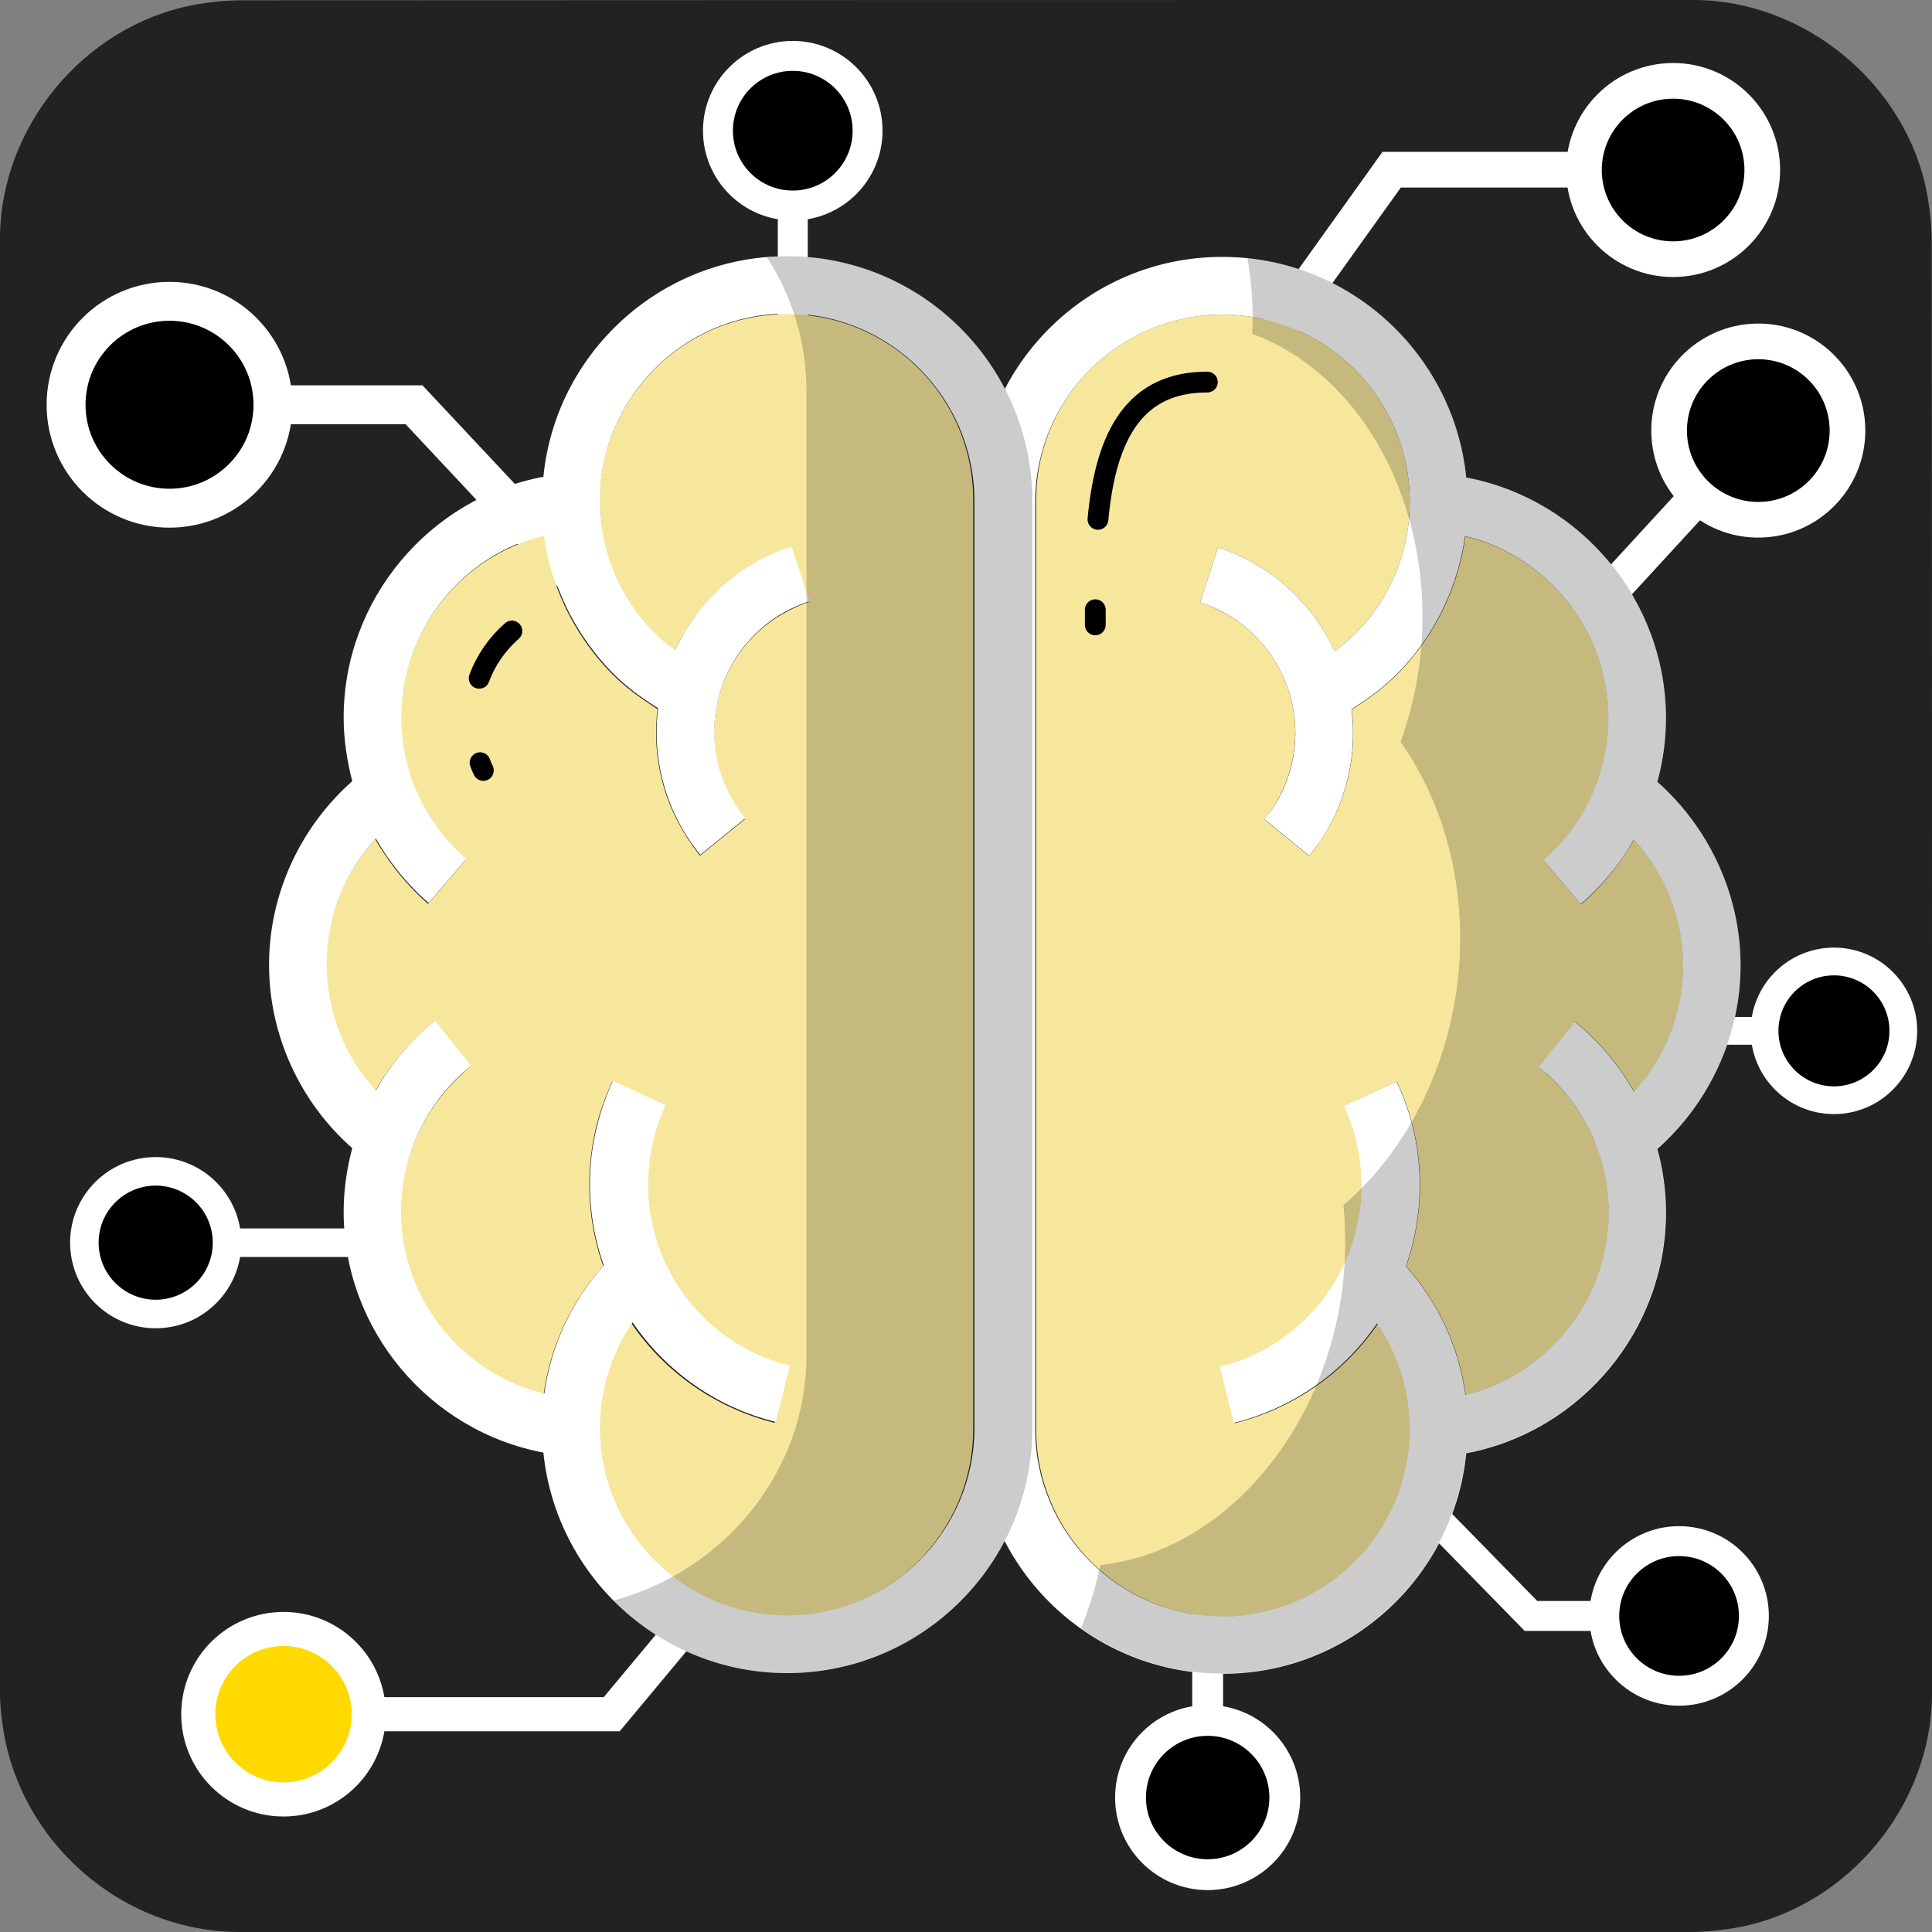 <svg xmlns="http://www.w3.org/2000/svg" viewBox="0 0 650 650" overflow="hidden" preserveAspectRatio="xMidYMid meet" id="eaf-161f4-0"><rect x="0" y="0" width="650" height="650" fill="#808080" stroke="none"/><defs><clipPath id="eaf-161f4-1"><rect x="0" y="0" width="650" height="650"></rect></clipPath></defs><g clip-path="url('#eaf-161f4-1')" style="isolation: isolate;"><g><path fill="#222222" d="m650 325.1c0 81.6 0 163.1 0 244.7c0 37.4 -28.2 71.6 -65 78.6c-5.5 1 -11.1 1.6 -16.6 1.6c-162.6 0 -325.2 0 -487.7 0c-39.9 0 -74.7 -30.6 -79.9 -70.2c-0.5 -3.5 -0.8 -7 -0.8 -10.6c0 -163 0 -326 0 -488.9c0 -37.4 28.2 -71.6 65 -78.6c5.4 -1 11.1 -1.6 16.6 -1.6c162.7 -0.1 325.4 -0.1 488.1 -0.1c37.4 0 71.6 28.2 78.6 65c1 5.4 1.6 11.1 1.6 16.6c0.1 81.2 0.1 162.3 0.1 243.5l0 0z"></path><g transform="matrix(0.839 0 0 0.839 82.65 85.401)"><g><g><g><g><path fill="none" stroke="#ffffff" stroke-width="12" stroke-miterlimit="20" d="m442 471.1l73.4 75.1l59.4 0"></path></g></g><g><g><ellipse fill="#000000" stroke="#ffffff" stroke-width="12" stroke-miterlimit="20" rx="30" ry="30" transform="translate(574.8 546.2)"><animate keyTimes="0;0.311;0.567;0.633;0.844;0.989;1" calcMode="spline" keySplines="0.42 0 0.58 1;0 0 1 1;0.42 0 0.58 1;0.42 0 0.58 1;0.42 0 0.58 1;0 0 1 1" dur="3000ms" repeatCount="indefinite" attributeName="fill" values="#fff;#64db60;#64db60;#ff745b;#d60000;#fff;#fff"></animate></ellipse></g></g></g></g><animateTransform attributeName="transform" type="translate" from="0 0" to="0 0" calcMode="discrete" dur="3000ms" repeatCount="indefinite"></animateTransform><animateMotion keyTimes="0;0.411;1" calcMode="linear" dur="3000ms" repeatCount="indefinite" attributeName="transform" keyPoints="0;0.5;1" path="m521.5 524.461l1.101 31.343l-1.101 -31.343" additive="sum"></animateMotion><animateTransform keyTimes="0;0.322;1" calcMode="linear" dur="3000ms" repeatCount="indefinite" attributeName="transform" values="0.839 0.839;1.229 1.229;0.839 0.839" type="scale" additive="sum"></animateTransform><animateTransform attributeName="transform" type="translate" from="-523.4 -523.65" to="-523.4 -523.65" calcMode="discrete" dur="3000ms" repeatCount="indefinite" additive="sum"></animateTransform></g><g transform="matrix(0.956 0 0 0.956 -7.767 24.353)"><g><g><g><g><path fill="none" stroke="#ffffff" stroke-width="12" stroke-miterlimit="20" d="m287.1 501.4l-63.7 76.4l-121.8 0"></path></g></g><g><g><ellipse fill="#ffd900" stroke="#ffffff" stroke-width="12" stroke-miterlimit="20" rx="30" ry="30" transform="translate(107.9 577.8)"><animate keyTimes="0;0.267;0.533;0.667;1" calcMode="linear" dur="3000ms" repeatCount="indefinite" attributeName="fill" values="#ffd900;#ffd900;#fff;#fff;#ffd800"></animate></ellipse></g></g></g></g><animateTransform attributeName="transform" type="translate" from="0 0" to="0 0" calcMode="discrete" dur="3000ms" repeatCount="indefinite"></animateTransform><animateMotion keyTimes="0;0.322;0.522;1" calcMode="linear" dur="3000ms" repeatCount="indefinite" attributeName="transform" keyPoints="0;0.5;0.686;1" path="m166.719 554.6l57.886 0l-21.517 0.782l-36.369 -0.782" additive="sum"></animateMotion><animateTransform keyTimes="0;0.389;1" calcMode="linear" dur="3000ms" repeatCount="indefinite" attributeName="transform" values="0.956 0.956;1.306 1.306;0.956 0.956" type="scale" additive="sum"></animateTransform><animateTransform attributeName="transform" type="translate" from="-182.5 -554.6" to="-182.5 -554.6" calcMode="discrete" dur="3000ms" repeatCount="indefinite" additive="sum"></animateTransform></g><g transform="matrix(1 -0.018 0.018 1 -3.993 8.137)"><g><g><g><g><path fill="none" stroke="#ffffff" stroke-width="12" stroke-miterlimit="20" d="m540 202.9l56 -58.8"></path></g></g><g><g><ellipse fill="#000000" stroke="#ffffff" stroke-width="12" stroke-miterlimit="20" rx="30" ry="30" transform="translate(592.9 147.4)"></ellipse></g></g></g></g><animateTransform attributeName="transform" type="translate" from="0 0" to="0 0" calcMode="discrete" dur="3000ms" repeatCount="indefinite"></animateTransform><animateMotion keyTimes="0;0.622;1" calcMode="linear" dur="3000ms" repeatCount="indefinite" attributeName="transform" keyPoints="0;0.5;1" path="m538.886 200.284l16.485 -12.518l-16.485 12.518" additive="sum"></animateMotion><animateTransform keyTimes="0;0.411;0.678;1" calcMode="spline" keySplines="0 0 0.58 1;0.42 0 0.58 1;0.42 0 0.58 1" dur="3000ms" repeatCount="indefinite" attributeName="transform" values="-1;-19;7;-1" type="rotate" additive="sum"></animateTransform><animateTransform attributeName="transform" type="translate" from="-539.443 -201.592" to="-539.443 -201.592" calcMode="discrete" dur="3000ms" repeatCount="indefinite" additive="sum"></animateTransform></g><g transform="matrix(0.839 0 0 0.839 43.123 8.484)"><g><g><g><g><path fill="none" stroke="#ffffff" stroke-width="12" stroke-miterlimit="20" d="m266.5 129.9l0 -77.6"></path></g></g><g><g><ellipse fill="#000000" stroke="#ffffff" stroke-width="12" stroke-miterlimit="20" rx="30" ry="30" transform="translate(266.5 42.3)"><animate keyTimes="0;0.422;0.611;0.633;0.867;0.967;1" calcMode="spline" keySplines="0.42 0 0.58 1;0 0 1 1;0.42 0 0.58 1;0 0 1 1;0.42 0 0.58 1;0 0 1 1" dur="3000ms" repeatCount="indefinite" attributeName="fill" values="#fff;#d60000;#ff745c;#65db60;#65db60;#fff;#fff"></animate></ellipse></g></g></g></g><animateTransform attributeName="transform" type="translate" from="0 0" to="0 0" calcMode="discrete" dur="3000ms" repeatCount="indefinite"></animateTransform><animateMotion keyTimes="0;0.367;1" calcMode="linear" dur="3000ms" repeatCount="indefinite" attributeName="transform" keyPoints="0;0.52;1" path="m266.573 68.099l-0.073 38.303l0 -35.301" additive="sum"></animateMotion><animateTransform keyTimes="0;0.289;1" calcMode="linear" dur="3000ms" repeatCount="indefinite" attributeName="transform" values="0.839 0.839;1.229 1.229;0.839 0.839" type="scale" additive="sum"></animateTransform><animateTransform attributeName="transform" type="translate" from="-266.5 -71.1" to="-266.5 -71.1" calcMode="discrete" dur="3000ms" repeatCount="indefinite" additive="sum"></animateTransform></g><g transform="translate(11.4 0)"><g><g><g><g><path fill="none" stroke="#ffffff" stroke-width="12" stroke-miterlimit="20" d="m404.7 129.9l52.1 -72.8l94.6 0"></path></g></g><g><g><ellipse fill="#000000" stroke="#ffffff" stroke-width="12" stroke-miterlimit="20" rx="30" ry="30" transform="translate(551.5 57.2)"></ellipse></g></g></g></g><animateTransform attributeName="transform" type="translate" from="0 0" to="0 0" calcMode="discrete" dur="3000ms" repeatCount="indefinite"></animateTransform><animateMotion keyTimes="0;0.544;1" calcMode="linear" dur="3000ms" repeatCount="indefinite" attributeName="transform" keyPoints="0;0.5;1" path="m504.5 78.55l-52.9 0l52.9 0" additive="sum"></animateMotion><animateTransform attributeName="transform" type="translate" from="-493.1 -78.55" to="-493.1 -78.55" calcMode="discrete" dur="3000ms" repeatCount="indefinite" additive="sum"></animateTransform></g><g transform="matrix(0.778 0 0 0.778 150.286 76.853)"><g><g><g><g><path fill="none" stroke="#ffffff" stroke-width="12" stroke-miterlimit="20" d="m541.3 347l57.3 0"></path></g></g><g><g><ellipse fill="#000000" stroke="#ffffff" stroke-width="12" stroke-miterlimit="20" rx="30" ry="30" transform="translate(599.9 347)"></ellipse></g></g></g></g><animateTransform attributeName="transform" type="translate" from="0 0" to="0 0" calcMode="discrete" dur="3000ms" repeatCount="indefinite"></animateTransform><animateMotion keyTimes="0;0.644;1" calcMode="linear" dur="3000ms" repeatCount="indefinite" attributeName="transform" keyPoints="0;0.5;1" path="m606.188 347l0.939 0l-0.939 0" additive="sum"></animateMotion><animateTransform keyTimes="0;0.378;1" calcMode="linear" dur="3000ms" repeatCount="indefinite" attributeName="transform" values="0.778 0.778;0.613 0.613;0.778 0.778" type="scale" additive="sum"></animateTransform><animateTransform attributeName="transform" type="translate" from="-585.6 -347" to="-585.6 -347" calcMode="discrete" dur="3000ms" repeatCount="indefinite" additive="sum"></animateTransform></g><g transform="matrix(0.865 0 0 0.865 54.942 79.018)"><g><g><g><g><path fill="none" stroke="#ffffff" stroke-width="12" stroke-miterlimit="20" d="m406.2 530.6l0 77.2"></path></g></g><g><g><ellipse fill="#000000" stroke="#ffffff" stroke-width="12" stroke-miterlimit="20" rx="30" ry="30" transform="translate(406.2 607.8)"></ellipse></g></g></g></g><animateTransform attributeName="transform" type="translate" from="0 0" to="0 0" calcMode="discrete" dur="3000ms" repeatCount="indefinite"></animateTransform><animateMotion keyTimes="0;0.322;0.689;1" calcMode="spline" keySplines="0.42 0 0.58 1;0.42 0 0.58 1;0.42 0 0.58 1" dur="3000ms" repeatCount="indefinite" attributeName="transform" keyPoints="0;0.488;0.894;1" path="m406.2 584.2l2.547 23.6l0.874 -19.763l-3.421 -3.837" additive="sum"></animateMotion><animateTransform keyTimes="0;0.322;0.456;0.633;1" calcMode="linear" dur="3000ms" repeatCount="indefinite" attributeName="transform" values="0.865 0.865;0.604 0.604;0.543 0.543;0.904 0.904;0.865 0.865" type="scale" additive="sum"></animateTransform><animateTransform attributeName="transform" type="translate" from="-406.2 -584.2" to="-406.2 -584.2" calcMode="discrete" dur="3000ms" repeatCount="indefinite" additive="sum"></animateTransform></g><g transform="matrix(1.091 0 0 1.091 -10.174 -13.836)"><g><g><g><g><path fill="none" stroke="#ffffff" stroke-width="12" stroke-miterlimit="20" d="m193.1 197.4l-56.1 -59.9l-75.4 0"></path></g></g><g><g><ellipse fill="#000000" stroke="#ffffff" stroke-width="12" stroke-miterlimit="20" rx="31.9" ry="31.9" transform="translate(61.6 137.5)"></ellipse></g></g></g></g><animateTransform attributeName="transform" type="translate" from="0 0" to="0 0" calcMode="discrete" dur="3000ms" repeatCount="indefinite"></animateTransform><animateMotion keyTimes="0;0.467;1" calcMode="linear" dur="3000ms" repeatCount="indefinite" attributeName="transform" keyPoints="0;0.5;1" path="m111.4 151.5l29.802 21.195l-29.802 -21.195" additive="sum"></animateMotion><animateTransform keyTimes="0;0.444;1" calcMode="linear" dur="3000ms" repeatCount="indefinite" attributeName="transform" values="1.091 1.091;0.747 0.747;1.091 1.091" type="scale" additive="sum"></animateTransform><animateTransform attributeName="transform" type="translate" from="-111.4 -151.5" to="-111.4 -151.5" calcMode="discrete" dur="3000ms" repeatCount="indefinite" additive="sum"></animateTransform></g><g transform="matrix(0.8 0 0 0.8 14.704 84.174)"><g><g><g><g><path fill="none" stroke="#ffffff" stroke-width="12" stroke-miterlimit="20" d="m138.7 417.4l-91.9 0"></path></g></g><g><g><ellipse fill="#000000" stroke="#ffffff" stroke-width="12" stroke-miterlimit="20" rx="30" ry="30" transform="matrix(0.995 -0.099 0.099 0.995 47.098 417.387)"></ellipse></g></g></g></g><animateTransform attributeName="transform" type="translate" from="0 0" to="0 0" calcMode="discrete" dur="3000ms" repeatCount="indefinite"></animateTransform><animateMotion keyTimes="0;0.422;1" calcMode="linear" dur="3000ms" repeatCount="indefinite" attributeName="transform" keyPoints="0;0.5;1" path="m75.9 418.083l52.674 0l-52.674 0" additive="sum"></animateMotion><animateTransform keyTimes="0;0.322;1" calcMode="linear" dur="3000ms" repeatCount="indefinite" attributeName="transform" values="0.8 0.8;1.445 1.445;0.8 0.8" type="scale" additive="sum"></animateTransform><animateTransform attributeName="transform" type="translate" from="-76.494 -417.387" to="-76.494 -417.387" calcMode="discrete" dur="3000ms" repeatCount="indefinite" additive="sum"></animateTransform></g><g transform="matrix(1 0 0 1 0 0.136)"><g><g><g><g><g><path fill="#f7e79d" d="m411.3 105.7c34.7 0 63 28.3 63 63c0 15.7 -5.8 30.8 -16.4 42.4c-2.7 2.9 -5.7 5.5 -8.9 7.8c-7.7 -16.6 -21.9 -29.2 -39.2 -34.9l-6 18.5c2.3 0.7 4.5 1.7 6.6 2.8c12.4 6.2 21.3 17.7 24.3 31.2c2.5 11.3 0.6 23.2 -5.3 33.2c-1.2 2.1 -2.5 4 -4 5.9l15.1 12.3c2.8 -3.5 5.2 -7.2 7.3 -11.1c6.2 -11.7 8.6 -25 7 -38.2c6.1 -4 11.5 -7.6 17.6 -14.3c8.8 -9.7 15.2 -21.4 18.6 -34.1c0.9 -3.2 1.5 -6.5 2 -9.9c27.7 6.7 48.2 31.9 48.2 61.2c0 16.9 -6.8 33.1 -18.9 44.9c-1 1 -2 2 -3 2.9l12.7 14.8c5.6 -4.9 10.5 -10.5 14.6 -16.7c1.1 -1.7 2.2 -3.3 3.2 -5.1c10.6 11.5 16.5 26.7 16.5 42.4c0 16 -5.9 30.9 -16.5 42.4c-5.1 -9 -11.9 -17 -19.9 -23.5l-6.1 7.6l-6.1 7.6c1 0.8 2 1.8 3 2.7c13.1 11.9 20.6 28.8 20.6 46.4c0 29.3 -20.5 54.4 -48.2 61.2c-2.2 -16.1 -9.2 -31.1 -20 -43.2c4.4 -12.6 5.7 -26 3.8 -39.1c-1.1 -8 -3.5 -15.7 -6.9 -23l-13.4 6.3l-4.2 2c2.6 5.6 4.3 11.5 5.2 17.6c4.2 28.8 -11.8 56.7 -38.8 67.4c-2.6 1.1 -5.4 2 -8.1 2.7l4.7 18.9c19.6 -4.9 36.8 -16.8 48.2 -33.5c7.2 10.5 11 22.9 11 35.6c0 34.7 -28.3 63 -63 63c-34.7 0 -63 -28.3 -63 -63l0 -312.1c-0.3 -34.8 28 -63 62.7 -63l0 0z"></path></g></g><g><g><path fill="#ffffff" d="m328.8 168.7l0 311.8c0 45.5 37 82.5 82.5 82.5c42.7 0 77.9 -32.6 82 -74.2c38.3 -7.2 67.2 -41.2 67.2 -81c0 -7.2 -1 -14.5 -2.9 -21.4c17.6 -15.6 28 -38.1 28 -61.7c0 -23.6 -10.4 -46.2 -28 -61.8c1.9 -7 2.9 -14.2 2.9 -21.4c0 -39.8 -28.9 -73.8 -67.2 -81c-4.2 -41.6 -39.4 -74.2 -82 -74.2c-45.5 -0.1 -82.5 36.9 -82.5 82.4zm19.5 0c0 -34.7 28.3 -63 63 -63c34.7 0 63 28.3 63 63c0 15.7 -5.8 30.8 -16.4 42.4c-2.7 2.9 -5.7 5.5 -8.9 7.8c-7.7 -16.6 -21.9 -29.2 -39.2 -34.9l-6 18.5c15.6 5.1 27.3 18 30.9 33.9c3.1 13.8 -0.3 28.2 -9.3 39.1l15.1 12.3c11.3 -13.8 16.4 -31.6 14.2 -49.3c6.1 -4 11.5 -7.6 17.6 -14.3c11.1 -12.2 18.3 -27.6 20.6 -44c27.7 6.7 48.2 31.9 48.2 61.2c0 18.4 -8 35.8 -21.9 47.8l12.7 14.8c7.1 -6.2 13.2 -13.5 17.8 -21.7c10.6 11.5 16.5 26.7 16.5 42.4c0 16 -5.9 30.9 -16.5 42.4c-5.1 -9 -11.9 -17 -19.9 -23.5l-12.2 15.2c14.9 11.9 23.6 30 23.6 49.1c0 29.3 -20.5 54.4 -48.2 61.2c-2.2 -16.1 -9.2 -31.1 -20 -43.2c4.4 -12.6 5.7 -26 3.8 -39.1c-1.1 -8 -3.5 -15.7 -6.9 -23l-17.7 8.2c2.6 5.5 4.3 11.5 5.2 17.6c4.7 32 -15.6 62.3 -47 70.1l4.7 18.9c19.6 -4.9 36.8 -16.8 48.2 -33.5c7.2 10.5 11 22.9 11 35.6c0 34.7 -28.3 63 -63 63c-34.7 0 -63 -28.3 -63 -63l0 -312l0 0z"></path></g></g><g><g><path fill="#000" d="m585.6 324.6c0 -23.6 -10.4 -46.2 -28 -61.8c1.9 -7 2.9 -14.2 2.9 -21.4c0 -39.8 -28.9 -73.8 -67.2 -81c-3.9 -38.8 -34.8 -69.7 -73.6 -73.7c1.4 8.2 2 16.7 1.6 25.5c38.2 14 62.5 60.5 56.3 110.7c-1.2 9.1 -3.3 18 -6.4 26.6c15.6 21.9 22.8 51.6 19.1 81.4c-3.7 29.8 -17.8 56.9 -38.3 74.4c0.8 9 0.8 18.1 -0.3 27.4c-6.2 50.2 -41.1 89.4 -81.5 93.7c-1.5 7.3 -3.7 14.4 -6.5 21.3c13.9 9.9 30.5 15.2 47.5 15.2c42.7 0 77.9 -32.6 82 -74.2c38.3 -7.2 67.2 -41.2 67.2 -81c0 -7.2 -1 -14.5 -2.9 -21.4c17.7 -15.5 28.1 -38.1 28.1 -61.7l0 0z" opacity="0.2"></path></g></g></g></g></g><g><g><path fill="none" stroke="#000000" stroke-width="7" stroke-linecap="round" stroke-miterlimit="20" d="m368.5 205l0 5.1"></path></g></g><g><g><path fill="none" stroke="#000000" stroke-width="7" stroke-linecap="round" stroke-miterlimit="20" d="m406.2 128.4c-23.9 0 -34.1 17 -36.8 46.2"></path></g></g><animateTransform attributeName="transform" type="translate" from="339.607 324.5" to="339.607 324.5" calcMode="discrete" dur="3000ms" repeatCount="indefinite"></animateTransform><animateTransform keyTimes="0;0.478;0.756;1" calcMode="spline" keySplines="0.42 0 0.58 1;0.42 0 0.58 1;0.42 0 0.58 1" dur="3000ms" repeatCount="indefinite" attributeName="transform" values="1 1;1.2 1.089;1.089 0.936;1 1" type="scale" additive="sum"></animateTransform><animateTransform attributeName="transform" type="translate" from="-339.607 -324.5" to="-339.607 -324.5" calcMode="discrete" dur="3000ms" repeatCount="indefinite" additive="sum"></animateTransform></g><g transform="matrix(1 0 0 1 -1.481 0)"><g><g><path fill="#f7e79d" d="m266.2 105.7c-34.7 0 -63 28.3 -63 63c0 15.7 5.8 30.8 16.4 42.4c3 3.3 5.8 5.6 8.9 7.8c7.7 -16.6 21.9 -29.2 39.2 -34.9l6 18.5c-2.3 0.7 -4.4 1.7 -6.6 2.8c-12.4 6.2 -21.3 17.7 -24.3 31.2c-2.5 11.3 -0.6 23.2 5.3 33.2c1.2 2 2.5 4 4 5.9l-15.1 12.3c-2.8 -3.5 -5.2 -7.2 -7.3 -11.1c-6.2 -11.7 -8.6 -25 -7 -38.2c-6.1 -4 -11.5 -7.6 -17.6 -14.3c-8.8 -9.7 -15.2 -21.4 -18.6 -34.1c-0.9 -3.2 -1.5 -6.5 -2 -9.9c-27.7 6.7 -48.2 31.9 -48.2 61.2c0 17 6.9 33.1 18.9 44.9c1 1 2 2 3 2.9l-12.7 14.8c-5.6 -4.9 -10.5 -10.5 -14.6 -16.7c-1.1 -1.6 -2.2 -3.3 -3.2 -5.1c-10.6 11.5 -16.5 26.7 -16.5 42.4c0 16 5.9 30.9 16.5 42.4c5.1 -9 11.9 -17 19.9 -23.5l6.1 7.6l6.1 7.6c-1 0.8 -2 1.8 -3 2.7c-13.1 11.9 -20.6 28.8 -20.6 46.4c0 29.3 20.5 54.4 48.2 61.2c2.2 -16.1 9.2 -31.1 20 -43.2c-4.4 -12.6 -5.7 -26 -3.8 -39.1c1.1 -8 3.5 -15.7 6.9 -23l13.4 6.3l4.2 2c-2.6 5.6 -4.3 11.5 -5.2 17.6c-4.2 28.8 11.8 56.7 38.8 67.4c2.6 1.1 5.3 2 8.1 2.7l-4.7 18.9c-19.6 -4.9 -36.8 -16.8 -48.2 -33.5c-7.2 10.5 -11 22.9 -11 35.6c0 34.7 28.3 63 63 63c34.7 0 63 -28.3 63 -63l0 -312.1c0.3 -34.8 -27.9 -63 -62.7 -63z"></path></g></g><g><g><path fill="#ffffff" d="m266.3 86.2c-42.7 0 -77.9 32.6 -82 74.2c-38.3 7.2 -67.2 41.2 -67.2 81c0 7.3 1.1 14.5 2.9 21.4c-17.6 15.6 -28 38.1 -28 61.8c0 23.6 10.4 46.2 28 61.7c-1.9 7 -2.9 14.2 -2.9 21.4c0 39.8 28.9 73.8 67.2 81c4.2 41.6 39.4 74.2 82 74.2c45.5 0 82.5 -37 82.5 -82.5l0 -311.7c0 -45.5 -37 -82.5 -82.5 -82.5zm63 394.3c0 34.7 -28.3 63 -63 63c-34.7 0 -63 -28.3 -63 -63c0 -12.9 3.9 -25.2 11 -35.6c11.4 16.7 28.5 28.7 48.2 33.5l4.7 -18.9c-31.4 -7.8 -51.7 -38.1 -47 -70.1c0.9 -6.1 2.6 -12 5.2 -17.6l-17.7 -8.2c-3.4 7.3 -5.7 15.1 -6.9 23c-1.9 13.2 -0.6 26.6 3.8 39.1c-10.8 12.1 -17.8 27.1 -20 43.2c-27.7 -6.7 -48.2 -31.9 -48.2 -61.2c0 -19.1 8.6 -37.2 23.6 -49.1l-12.2 -15.2c-8.1 6.5 -14.8 14.5 -19.9 23.5c-10.6 -11.5 -16.5 -26.7 -16.5 -42.4c0 -16 5.9 -30.9 16.5 -42.4c4.7 8.2 10.7 15.6 17.8 21.7l12.7 -14.8c-13.9 -12 -22 -29.4 -21.9 -47.8c0 -29.3 20.5 -54.5 48.2 -61.2c2.3 16.4 9.5 31.7 20.6 44c6.1 6.7 11.5 10.4 17.6 14.3c-2.2 17.7 2.9 35.5 14.2 49.3l15.1 -12.3c-8.9 -10.9 -12.4 -25.3 -9.3 -39.1c3.6 -16 15.3 -28.9 30.9 -33.9l-6 -18.5c-17.5 5.7 -31.6 18.5 -39.2 34.9c-3.3 -2.2 -6.2 -4.9 -8.9 -7.8c-10.6 -11.6 -16.4 -26.7 -16.4 -42.4c0 -34.7 28.3 -63 63 -63c34.7 0 63 28.3 63 63l-0 312l0 0z"></path></g></g><g><g><path fill="#000" d="m266.3 86.2c-2.3 0 -4.5 0.1 -6.8 0.3c8.6 13.4 13.3 28.9 13.3 44.8l0 324.7c0 39.2 -27.5 72.3 -64.9 82.5c15.4 15.6 36.4 24.4 58.4 24.4c45.5 0 82.5 -37 82.5 -82.5l0 -311.7c0 -45.5 -37 -82.5 -82.5 -82.5z" opacity="0.2"></path></g></g><g><g><path fill="none" stroke="#000000" stroke-width="7" stroke-linecap="round" stroke-miterlimit="20" d="m162.7 228.2c2.3 -6.2 6.1 -11.6 11 -15.9"></path></g></g><g><g><path fill="none" stroke="#000000" stroke-width="7" stroke-linecap="round" stroke-miterlimit="20" d="m164.1 259.2c-0.4 -0.8 -0.8 -1.7 -1.1 -2.6"></path></g></g><animateTransform attributeName="transform" type="translate" from="345.692 325" to="345.692 325" calcMode="discrete" dur="3000ms" repeatCount="indefinite"></animateTransform><animateTransform keyTimes="0;0.289;0.5;1" calcMode="spline" keySplines="0.42 0 0.58 1;0.42 0 0.58 1;0.42 0 0.58 1" dur="3000ms" repeatCount="indefinite" attributeName="transform" values="1 1;0.905 0.804;0.85 0.85;1 1" type="scale" additive="sum"></animateTransform><animateTransform attributeName="transform" type="translate" from="-347.173 -325" to="-347.173 -325" calcMode="discrete" dur="3000ms" repeatCount="indefinite" additive="sum"></animateTransform></g></g></g></svg>